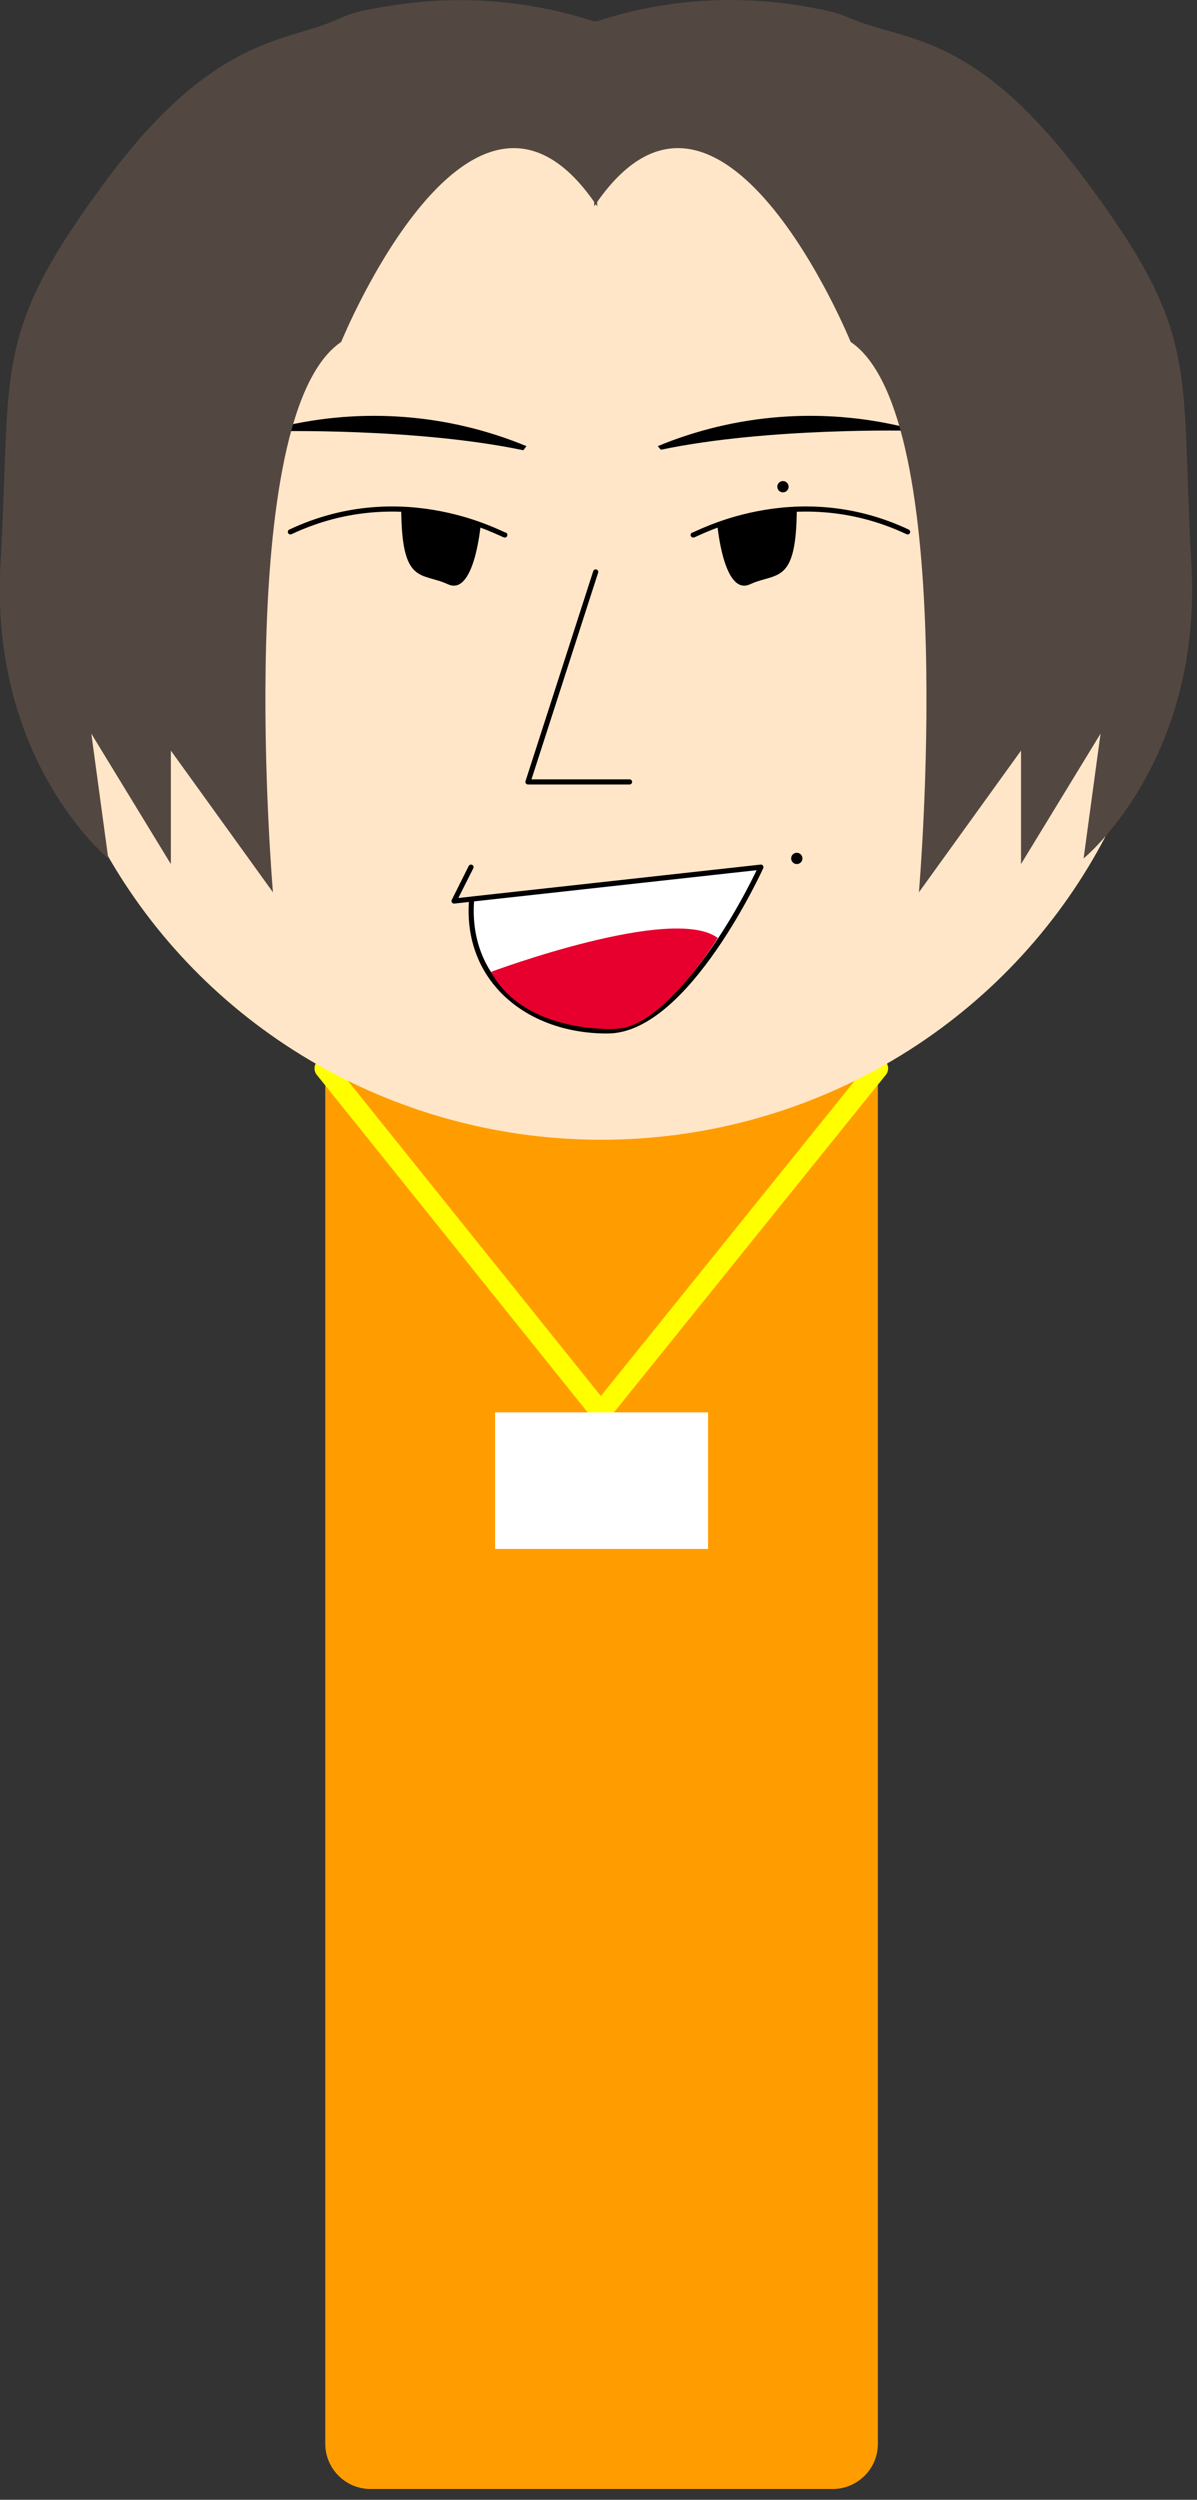 <?xml version="1.0" encoding="utf-8"?>
<!-- Generator: Adobe Illustrator 25.1.0, SVG Export Plug-In . SVG Version: 6.00 Build 0)  -->
<svg version="1.1" id="Layer_1" xmlns="http://www.w3.org/2000/svg" xmlns:xlink="http://www.w3.org/1999/xlink" x="0px" y="0px"
	 viewBox="0 0 233.3 486.9" style="enable-background:new 0 0 233.3 486.9;" xml:space="preserve">
<rect x="0" y="0" width="233.3" height="486.9" fill="#333333" stroke="none"/>
<style type="text/css">
	.st0{fill:#FF9D00;}
	.st1{fill:none;stroke:#FFFF00;stroke-width:4;stroke-linejoin:round;}
	.st2{fill:#FFFFFF;}
	.st3{fill:#FFE6C8;}
	.st4{fill:none;stroke:#000000;stroke-linecap:round;stroke-linejoin:round;}
	.st5{fill:#FFFFFF;stroke:#000000;stroke-linecap:round;stroke-linejoin:round;}
	.st6{fill:#534741;}
	.st7{fill:none;stroke:#000000;stroke-linecap:round;stroke-miterlimit:10;}
	.st8{fill:#E7002D;}
</style>
<path class="st0" d="M72.2,121h90.1c4.9,0,8.8,4,8.8,8.8V476c0,4.9-4,8.8-8.8,8.8H72.2c-4.9,0-8.8-4-8.8-8.8V129.9
	C63.3,125,67.3,121,72.2,121z"/>
<polygon class="st1" points="63.3,208.1 117.1,275.1 171.1,208.1 "/>
<rect x="96.5" y="275.1" class="st2" width="41.5" height="26.6"/>
<ellipse class="st3" cx="117.2" cy="113.1" rx="110.5" ry="108.9"/>
<polyline class="st4" points="116.1,111.4 102.9,152.3 122.7,152.3 "/>
<path class="st5" d="M91.8,168.9l-3.3,6.6l59.8-6.6c0,0-14.4,31.8-29.8,31.9s-27.7-9.8-26.6-25.3"/>
<path d="M128.2,86.9c15.2-6.3,32.1-7.6,48.1-3.7l1.4,0.7c0,0-27.9-0.7-48.9,3.7L128.2,86.9z"/>
<path d="M102.6,86.9c-15.2-6.3-32.1-7.6-48.1-3.7L53.1,84c0,0,27.9-0.7,48.9,3.7L102.6,86.9z"/>
<path class="st6" d="M115.9,4.3C129-0.1,143-1.1,156.6,1.2c8.2,1.4,7.7,2,11.6,3.3c10.4,3.6,23.1,3.6,43,30.1
	c23,30.7,18.8,36.5,21,75.1s-21,57.5-21,57.5l3.3-24.3l-15.5,25.4v-22.1l-19.9,27.6c0,0,8-92.8-13.3-107.2c0,0-25.6-62.8-50-26.4"/>
<path class="st6" d="M116.2,4.3c-13.1-4.3-27-5.4-40.6-3.1C67.4,2.5,67.8,3.1,64,4.5c-9.2,3.6-23.1,3.6-42.9,30.1
	c-22.9,30.7-18.8,36.5-21,75.1s21,57.5,21,57.5l-3.3-24.3l15.5,25.4v-22.1l19.9,27.6c0,0-8-92.8,13.3-107.2c0,0,25.6-62.8,49.9-26.4
	"/>
<path class="st7" d="M135.1,104.2c0,0.3,19.5-11.1,41.8-0.6"/>
<path d="M155.3,98.7c0,15.4-3.9,12.7-9.1,15.1s-6.4-11.7-6.4-11.7"/>
<path class="st7" d="M98.4,104.2c0,0.3-19.5-11.1-41.8-0.6"/>
<path d="M78.2,98.7c0,15.4,3.9,12.7,9.1,15.1s6.4-11.7,6.4-11.7"/>
<path class="st8" d="M95.7,189.3c0,0,35.4-13.2,44.2-6.6c0,0-12.2,19.8-21.5,17.5L95.7,189.3z"/>
<path class="st8" d="M95.7,189.3c6.6,12.2,24.3,11.1,24.3,11.1"/>
<polyline class="st3" points="91.9,169.9 89.4,174.8 96.8,174 91.9,169.9 "/>
<g id="装飾">
	<circle cx="152.6" cy="94.8" r="1.1"/>
	<circle cx="155.3" cy="167.2" r="1.1"/>
</g>
</svg>
